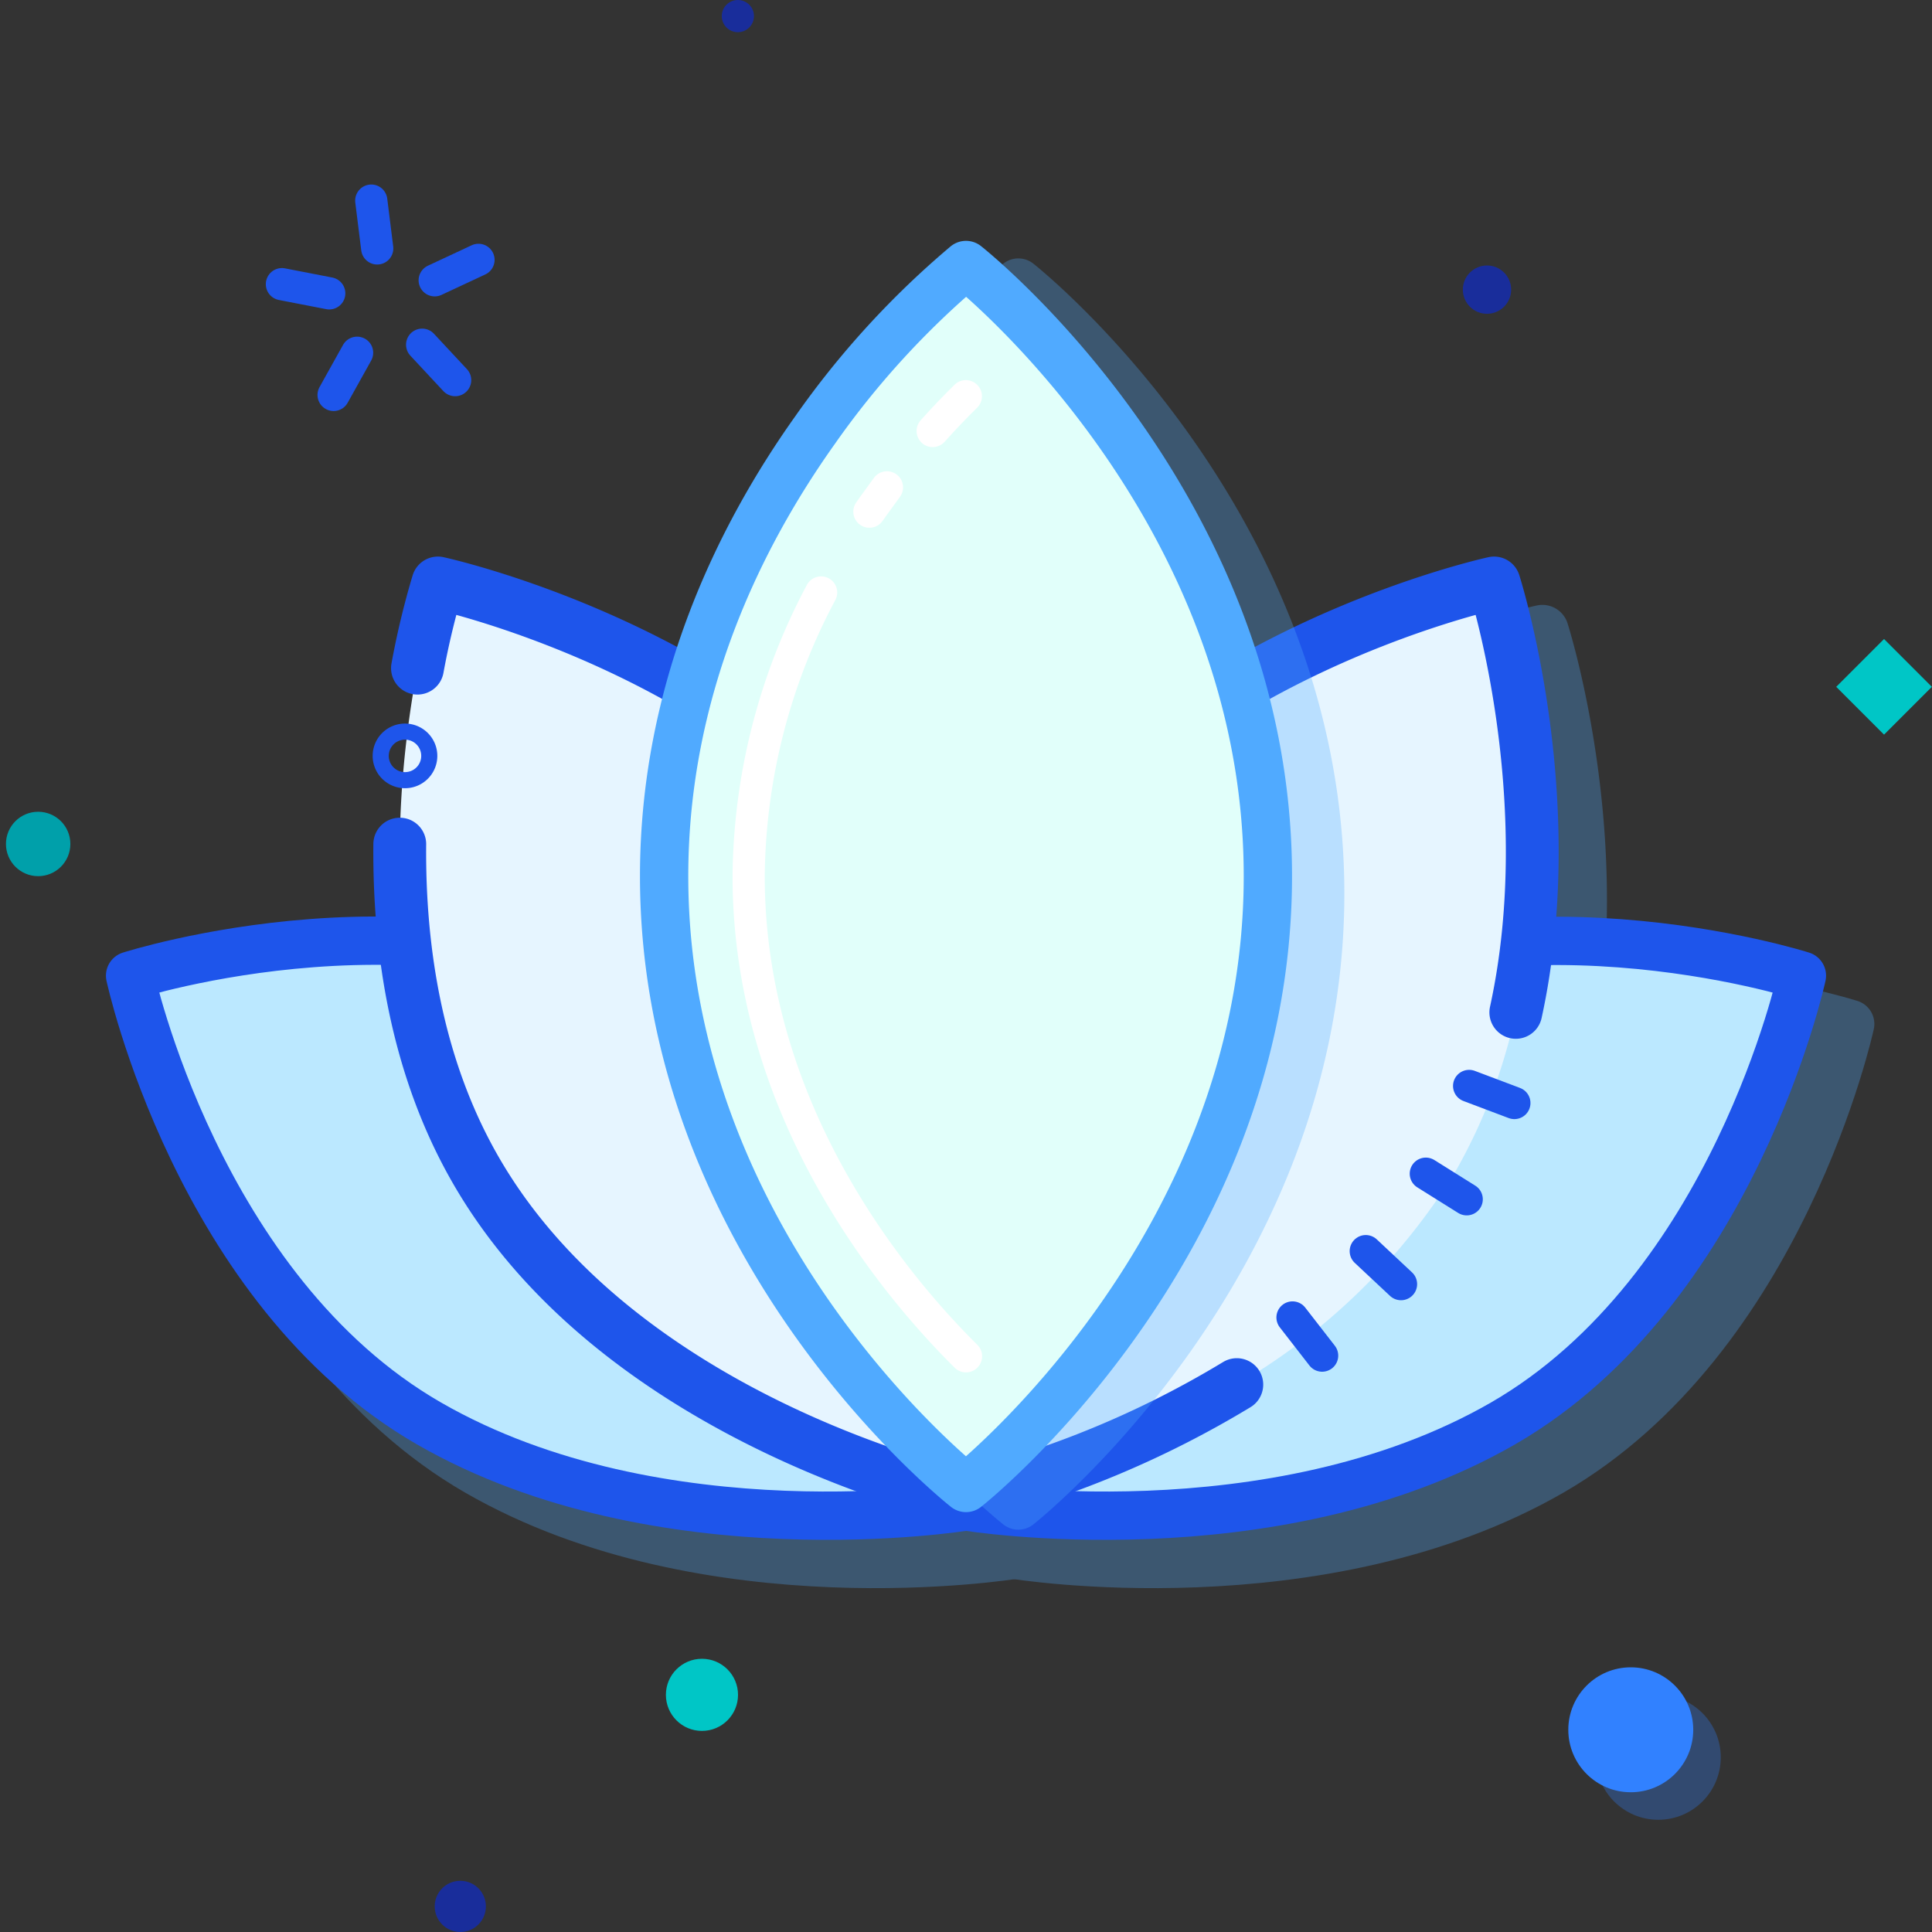 <svg xmlns="http://www.w3.org/2000/svg" viewBox="0 0 120 120"><rect x="0" y="0" width="120" height="120" fill="#333333" stroke="none"/><defs><style>.cls-1{isolation:isolate;}.cls-2,.cls-3{fill:#3181ff;}.cls-10,.cls-2{opacity:0.3;}.cls-4{fill:#00c6c6;}.cls-5,.cls-6{fill:#192d9b;}.cls-6{stroke:#192d9b;}.cls-15,.cls-18,.cls-6{stroke-miterlimit:10;}.cls-7{fill:#00a0aa;}.cls-13,.cls-14,.cls-15,.cls-17,.cls-18,.cls-19,.cls-21,.cls-8{fill:none;}.cls-17,.cls-18,.cls-8,.cls-9{stroke:#1e55eb;}.cls-13,.cls-14,.cls-15,.cls-17,.cls-18,.cls-21,.cls-8{stroke-linecap:round;}.cls-11,.cls-13,.cls-14,.cls-17,.cls-19,.cls-8,.cls-9{stroke-linejoin:round;}.cls-13,.cls-21,.cls-8{stroke-width:2px;}.cls-9{fill:#bbe8ff;}.cls-11,.cls-19,.cls-9{stroke-width:3px;}.cls-10{mix-blend-mode:multiply;}.cls-11,.cls-12{fill:#50aaff;}.cls-11,.cls-13,.cls-14,.cls-15,.cls-19{stroke:#50aaff;}.cls-14,.cls-17{stroke-width:3.28px;}.cls-16{fill:#e6f5ff;}.cls-20{fill:#e1fffa;}.cls-21{stroke:#fff;stroke-miterlimit:2.61;}</style></defs><title>yoga</title><g class="cls-1"><g id="yoga"><g id="sparkles"><circle class="cls-2" cx="103" cy="109.15" r="3.88"/><circle class="cls-3" cx="101.29" cy="107.44" r="3.88"/><rect class="cls-4" x="114.92" y="40.56" width="4.2" height="4.2" transform="translate(4.11 95.24) rotate(-45)"/><circle class="cls-4" cx="43.6" cy="105.27" r="2.24"/><circle class="cls-5" cx="28.59" cy="118.41" r="1.59"/><circle class="cls-6" cx="92.36" cy="17.99" r="1"/><circle class="cls-5" cx="45.83" cy="1" r="1"/><circle class="cls-7" cx="2.37" cy="52.42" r="2"/><line class="cls-8" x1="28.27" y1="23.61" x2="26.22" y2="21.41"/><line class="cls-8" x1="20.72" y1="24.53" x2="22.18" y2="21.91"/><line class="cls-8" x1="17.51" y1="17.65" x2="20.45" y2="18.22"/><line class="cls-8" x1="23.06" y1="12.46" x2="23.43" y2="15.43"/><line class="cls-8" x1="29.72" y1="16.14" x2="27" y2="17.41"/></g><g id="lotus"><path class="cls-9" d="M74.8,62.6c0,16.55-14.8,30-14.8,30s-14.8-13.42-14.8-30,14.8-30,14.8-30S74.8,46,74.8,62.6Z"/><g class="cls-10"><path class="cls-11" d="M44.44,65.76C58.78,74,63,96.57,63,96.57s-19,3.11-33.36-5.16S11.08,63.6,11.08,63.6,30.1,57.49,44.44,65.76Z"/><path class="cls-11" d="M96.36,91.41C82,99.68,63,96.57,63,96.57S67.22,74,81.56,65.76s33.36-2.16,33.36-2.16S110.7,83.13,96.36,91.41Z"/><path class="cls-12" d="M28.93,44.5a49.4,49.4,0,0,1,1.27-5.29s21.37,4.62,30.43,20.3S63,96,63,96,41.63,91.4,32.57,75.71c-6.23-10.79-5-24-3.64-31.21"/><path class="cls-12" d="M79.82,89A38.88,38.88,0,0,0,93.43,75.71a34.26,34.26,0,0,0,3.72-9.83c2.92-13.36-1.35-26.67-1.35-26.67s-21.37,4.62-30.43,20.3S63,96,63,96A60.77,60.77,0,0,0,79.82,89Z"/><line class="cls-13" x1="83.28" y1="84.83" x2="85.12" y2="87.2"/><line class="cls-13" x1="87.83" y1="80.71" x2="90.02" y2="82.76"/><line class="cls-13" x1="91.56" y1="75.9" x2="94.1" y2="77.49"/><line class="cls-13" x1="94.25" y1="70.45" x2="97.06" y2="71.51"/><path class="cls-14" d="M97.15,65.88c2.92-13.36-1.35-26.67-1.35-26.67s-21.37,4.62-30.43,20.3S63,96,63,96a60.77,60.77,0,0,0,16.82-7"/><path class="cls-15" d="M28.31,48.45a1.5,1.5,0,0,1-.31,3,1.5,1.5,0,1,1,.31-3Z"/><path class="cls-14" d="M28.93,44.5a49.4,49.4,0,0,1,1.27-5.29s21.37,4.62,30.43,20.3S63,96,63,96,41.63,91.4,32.57,75.71c-3.75-6.49-4.8-13.87-4.74-20.28"/></g><path class="cls-9" d="M41.44,62.76C55.78,71,60,93.57,60,93.57s-19,3.11-33.36-5.16S8.08,60.6,8.08,60.6,27.1,54.49,41.44,62.76Z"/><path class="cls-9" d="M93.36,88.41C79,96.68,60,93.57,60,93.57S64.22,71,78.56,62.76s33.36-2.16,33.36-2.16S107.7,80.13,93.36,88.41Z"/><path class="cls-16" d="M25.93,41.5a49.4,49.4,0,0,1,1.27-5.29s21.37,4.62,30.43,20.3S60,93,60,93,38.63,88.4,29.57,72.71c-6.23-10.79-5-24-3.64-31.21"/><path class="cls-16" d="M76.82,86A38.88,38.88,0,0,0,90.43,72.71a34.26,34.26,0,0,0,3.72-9.83c2.92-13.36-1.35-26.67-1.35-26.67s-21.37,4.62-30.43,20.3S60,93,60,93A60.77,60.77,0,0,0,76.82,86Z"/><line class="cls-8" x1="80.28" y1="81.83" x2="82.12" y2="84.2"/><line class="cls-8" x1="84.83" y1="77.71" x2="87.02" y2="79.76"/><line class="cls-8" x1="88.56" y1="72.9" x2="91.1" y2="74.49"/><line class="cls-8" x1="91.25" y1="67.45" x2="94.06" y2="68.51"/><path class="cls-17" d="M94.15,62.88c2.92-13.36-1.35-26.67-1.35-26.67s-21.37,4.62-30.43,20.3S60,93,60,93a60.77,60.77,0,0,0,16.82-7"/><path class="cls-18" d="M25.31,45.45a1.5,1.5,0,0,1-.31,3,1.5,1.5,0,1,1,.31-3Z"/><path class="cls-17" d="M25.93,41.5a49.4,49.4,0,0,1,1.27-5.29s21.37,4.62,30.43,20.3S60,93,60,93,38.63,88.4,29.57,72.71c-3.75-6.49-4.8-13.87-4.74-20.28"/><g class="cls-10"><path class="cls-12" d="M82,55.51c0,23.21-18.75,38-18.75,38s-18.75-14.7-18.75-38c0-11.63,4.69-21.12,9.38-27.7a53.18,53.18,0,0,1,9.37-10.26S82,32.3,82,55.51Z"/><path class="cls-19" d="M82,55.51c0,23.21-18.75,38-18.75,38s-18.75-14.7-18.75-38c0-11.63,4.69-21.12,9.38-27.7a53.18,53.18,0,0,1,9.37-10.26S82,32.3,82,55.51Z"/></g><path class="cls-20" d="M78.75,54.42c0,23.22-18.75,38-18.75,38s-18.75-14.7-18.75-38c0-11.63,4.69-21.12,9.37-27.7A53.78,53.78,0,0,1,60,16.46S78.75,31.21,78.75,54.42Z"/><path class="cls-19" d="M78.75,54.42c0,23.22-18.75,38-18.75,38s-18.75-14.7-18.75-38c0-11.63,4.69-21.12,9.37-27.7A53.78,53.78,0,0,1,60,16.46S78.75,31.21,78.75,54.42Z"/><path class="cls-21" d="M57.93,26.77c.75-.84,1.45-1.56,2.06-2.16"/><path class="cls-21" d="M54,31.78c.36-.52.73-1,1.09-1.51"/><path class="cls-21" d="M60,84.24c-4.36-4.32-13.5-15.13-13.5-29.82A38.17,38.17,0,0,1,51,36.8"/></g></g></g></svg>